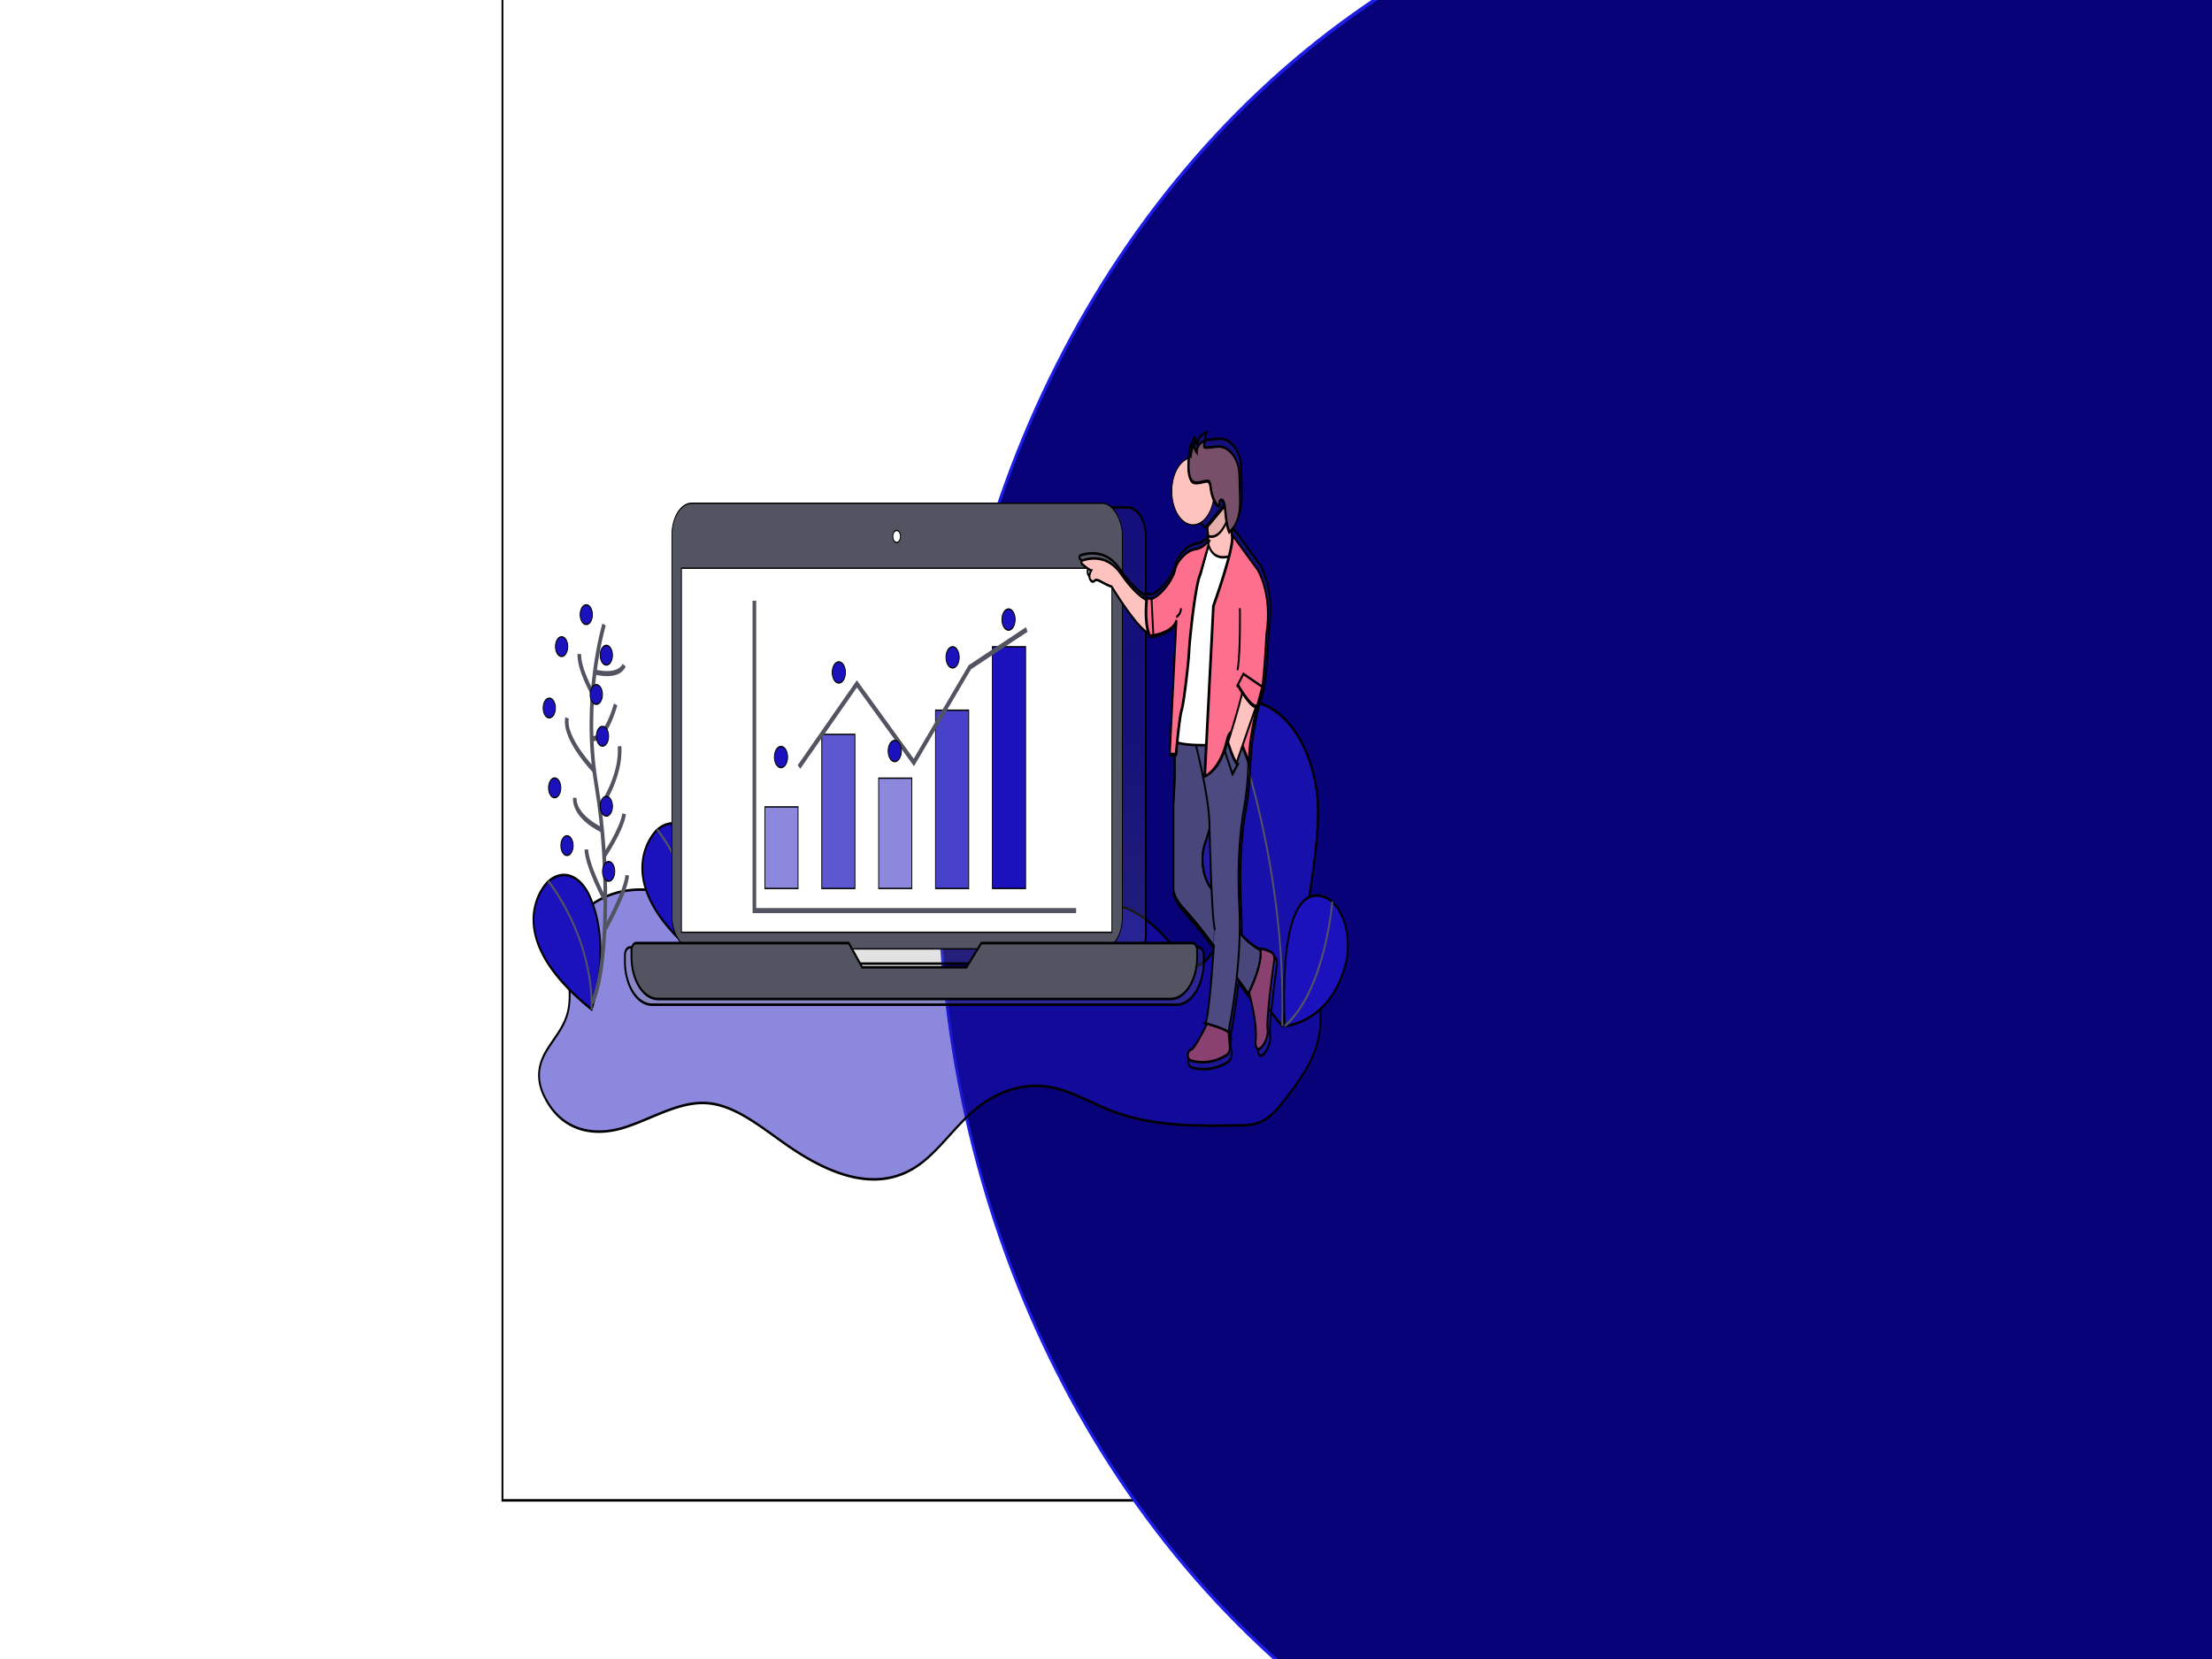 <svg width="800" height="600" xmlns="http://www.w3.org/2000/svg" xmlns:xlink="http://www.w3.org/1999/xlink">
 <!-- Created with Method Draw - http://github.com/duopixel/Method-Draw/ -->

 <g>
  <title>background</title>
  <rect fill="#fff" id="canvas_background" height="602" width="802" y="-1" x="-1"/>
  <g display="none" overflow="visible" y="0" x="0" height="100%" width="100%" id="canvasGrid">
   <rect fill="url(#gridpattern)" stroke-width="0" y="0" x="0" height="100%" width="100%"/>
  </g>
 </g>
 <g>
  <title>Layer 1</title>
  <!-- Created with Method Draw - http://github.com/duopixel/Method-Draw/ -->
  <g stroke="null" id="svg_167">
   <g stroke="null" transform="matrix(0.659,0,0,0.922,-3687.296,-4158.876) " id="svg_164">
    <title stroke="null" transform="translate(138.102,9.763) translate(-64.309,42.483) translate(5798.25,0) translate(0,4446) ">background</title>
    <rect stroke="null" x="5871.043" y="4497.246" width="802" height="602" id="svg_162" fill="#fff"/>
    <g stroke="null" id="svg_161" display="none">
     <rect stroke="null" id="svg_165" width="800" height="600" x="5872.043" y="4498.246" stroke-width="0" fill="url(#gridpattern)"/>
    </g>
   </g>
   <g stroke="null" transform="matrix(0.659,0,0,0.922,-3687.296,-4158.876) " id="svg_166">
    <title stroke="null" transform="translate(138.102,9.763) translate(-64.309,42.483) translate(5798.25,0) translate(0,4446) ">Layer 1</title>
    <ellipse stroke="#1d1de5" fill="#080279" stroke-width="1.5" cx="6593.543" cy="4851.246" id="svg_160" rx="483" ry="394.5"/>
    <defs stroke="null" transform="translate(138.102,9.763) translate(-64.309,42.483) translate(5798.25,0) translate(0,4446) ">
     <linearGradient stroke="null" id="svg_149" x1="0.5" y1="1" x2="0.5" y2="-0">
      <stop stroke="null" offset="0" stop-color="gray" stop-opacity="0.25"/>
      <stop stroke="null" offset="0.54" stop-color="gray" stop-opacity="0.12"/>
      <stop stroke="null" offset="1" stop-color="gray" stop-opacity="0.1"/>
     </linearGradient>
     <linearGradient stroke="null" id="svg_131" x1="878.33" y1="643.77" x2="878.33" y2="175.07" xlink:href="#svg_149"/>
    </defs>
    <g stroke="null" id="svg_83">
     <path stroke="null" d="m5998.984,4872.164c-27.022,-10.628 -57.918,-19.624 -83.164,-4.351c-3.2,1.936 -6.353,4.373 -8.077,7.999c-4.554,9.54 2.684,21.911 -0.843,31.995s-16.804,15.16 -15.717,25.932c0.286,2.816 1.626,5.365 3.204,7.562c9.889,13.753 28.019,15.144 43.343,11.732s30.31,-10.489 45.911,-9.599c14.991,0.88 28.783,9.065 42.519,15.955c23.157,11.646 50.202,20.002 73.34,8.297c10.602,-5.365 19.367,-14.499 29.514,-20.877a72.642,82.687 0 0 1 44.833,-9.364c10.306,1.653 20.144,5.812 30.231,8.681c22.908,6.511 46.819,6.298 70.426,6.042c4.394,-0.048 8.859,-0.107 13.07,-1.536c6.235,-2.133 11.379,-7.044 16.331,-11.849c6.507,-6.308 13.361,-13.241 15.46,-22.674c2.478,-11.198 -2.652,-23.101 -10.26,-30.71s-17.334,-11.769 -26.825,-15.779c-2.342,-0.981 -4.844,-1.978 -7.243,-1.237c-1.574,0.491 -2.9,1.685 -4.076,2.97c-6.737,7.38 -12.429,19.864 -21.615,17.859c-3.279,-0.715 -5.964,-3.312 -8.559,-5.711c-13.857,-12.798 -32.498,-22.679 -49.223,-15.608c-12.232,5.173 -20.866,18.456 -33.262,23.143c-8.817,3.338 -18.397,1.893 -27.673,2.544c-13.492,0.939 -26.623,6.367 -40.134,6.036c-34.452,-0.843 -63.155,-38.341 -97.466,-34.768c-2.689,0.277 -5.622,0.981 -7.271,3.402" fill="#1b12bd" opacity="0.5" id="svg_159"/>
     <path stroke="null" d="m5955.537,4836.494s-28.628,19.672 24.164,49.971c0,0 11.632,-24.583 -1.227,-44.628a17.334,19.73 0 0 0 -22.487,-5.61l-0.45,0.267l0,-0z" fill="#1b12bd" id="svg_158"/>
     <path stroke="#535461" d="m5955.879,4836.084s24.511,21.33 23.827,50.366" fill="none" stroke-miterlimit="10" id="svg_157"/>
     <path stroke="null" d="m6317.739,4820.107c5.8,24.14 -18.94,92.915 -18.94,92.915s-52.057,-44.863 -57.861,-69.003a39.82,45.327 0 1 1 76.797,-23.917l0.005,0.005z" fill="#1b12bd" id="svg_156"/>
     <path stroke="null" d="m6317.739,4820.107c5.8,24.14 -18.94,92.915 -18.94,92.915s-52.057,-44.863 -57.861,-69.003a39.82,45.327 0 1 1 76.797,-23.917l0.005,0.005z" opacity="0.1" id="svg_155"/>
     <path stroke="#535461" d="m6269.045,4788.491s32.404,55.683 29.982,124.665" fill="none" stroke-miterlimit="10" id="svg_154"/>
     <path stroke="null" d="m6326.007,4864.229s-29.383,-18.195 -25.663,48.969c0,0 24.511,-0.997 33.21,-23.757a17.334,19.73 0 0 0 -7.116,-24.93l-0.431,-0.283z" fill="#1b12bd" id="svg_153"/>
     <path stroke="#535461" d="m6326.49,4864.346s-3.795,34.864 -26.146,48.852" fill="none" stroke-miterlimit="10" id="svg_152"/>
     <path stroke="null" d="m5895.835,4856.742s-28.643,19.666 24.155,49.95c0,0 11.632,-24.583 -1.227,-44.628a17.334,19.73 0 0 0 -22.487,-5.61l-0.44,0.288l0,-0z" fill="#1b12bd" id="svg_151"/>
     <path stroke="#535461" d="m5896.163,4856.332s24.511,21.33 23.827,50.366" fill="none" stroke-miterlimit="10" id="svg_150"/>
     <path stroke="null" d="m6253.22,4882.344l-30.1,0a10.035,11.422 0 0 0 1.049,-5.103l0,-156.009a10.077,11.47 0 0 0 -10.077,-11.47l-232.987,0a10.077,11.47 0 0 0 -10.077,11.47l0,156.015a10.035,11.422 0 0 0 1.049,5.103l-31.163,0a2.666,3.034 0 0 0 -2.666,3.05l0,2.448a14.907,16.968 0 0 0 14.907,16.968l287.822,0a14.907,16.968 0 0 0 14.907,-16.968l0,-2.448a2.666,3.034 0 0 0 -2.666,-3.056zm-185.465,9.705l-2.595,-3.333l64.078,0l-2.858,3.338l-58.625,-0.005l0,0z" fill="url(#svg_149)" id="svg_148"/>
     <rect stroke="null" x="20677.17" y="15072.649" width="528.12" height="327.99" rx="23.26" ry="23.26" fill="#535461" id="svg_147" transform="matrix(0.468,0,0,0.533,-3712.852,-3325.612) "/>
     <rect stroke="null" x="20688.29" y="15120.459" width="504.77" height="267.95" fill="#fff" id="svg_146" transform="matrix(0.468,0,0,0.533,-3712.852,-3325.612) "/>
     <circle stroke="null" cx="20940.68" cy="15097.109" r="4.45" fill="#fff" id="svg_145" transform="matrix(0.468,0,0,0.533,-3712.852,-3325.612) "/>
     <path stroke="null" d="m6133.839,4880.643l-8.123,9.487l-57.276,0l-7.341,-9.487l-116.646,0a2.605,2.965 0 0 0 -2.605,2.965l0,2.389a14.57,16.584 0 0 0 14.57,16.584l281.3,0a14.57,16.584 0 0 0 14.57,-16.584l0,-2.389a2.605,2.965 0 0 0 -2.605,-2.965l-115.844,0z" fill="#535461" id="svg_144"/>
     <polyline stroke="#535461" points="6009.304,4746.358 6009.304,4867.898 6185.873,4867.898 " fill="none" stroke-miterlimit="10" stroke-width="2" id="svg_143"/>
     <rect stroke="null" x="20786.13" y="15296.129" width="38.91" height="60.04" fill="#1b12bd" opacity="0.5" id="svg_142" transform="matrix(0.468,0,0,0.533,-3712.852,-3325.612) "/>
     <rect stroke="null" x="20852.84" y="15242.759" width="38.91" height="113.41" fill="#1b12bd" opacity="0.7" id="svg_141" transform="matrix(0.468,0,0,0.533,-3712.852,-3325.612) "/>
     <rect stroke="null" x="20919.55" y="15274.999" width="38.91" height="81.16" fill="#1b12bd" opacity="0.5" id="svg_140" transform="matrix(0.468,0,0,0.533,-3712.852,-3325.612) "/>
     <rect stroke="null" x="20986.26" y="15224.969" width="38.91" height="131.2" fill="#1b12bd" opacity="0.8" id="svg_139" transform="matrix(0.468,0,0,0.533,-3712.852,-3325.612) "/>
     <rect stroke="null" x="21052.97" y="15178.269" width="38.91" height="177.89" fill="#1b12bd" id="svg_138" transform="matrix(0.468,0,0,0.533,-3712.852,-3325.612) "/>
     <polyline stroke="#535461" points="6033.782,4811.575 6065.554,4778.967 6096.806,4809.795 6127.538,4772.445 6158.79,4757.621 " fill="none" stroke-miterlimit="10" stroke-width="2" id="svg_137"/>
     <circle stroke="null" cx="20805.03" cy="15259.439" r="7.78" fill="#1b12bd" id="svg_136" transform="matrix(0.468,0,0,0.533,-3712.852,-3325.612) "/>
     <circle stroke="null" cx="20938.45" cy="15254.989" r="7.78" fill="#1b12bd" id="svg_135" transform="matrix(0.468,0,0,0.533,-3712.852,-3325.612) "/>
     <circle stroke="null" cx="21006.27" cy="15186.059" r="7.78" fill="#1b12bd" id="svg_134" transform="matrix(0.468,0,0,0.533,-3712.852,-3325.612) "/>
     <circle stroke="null" cx="20872.85" cy="15197.169" r="7.78" fill="#1b12bd" id="svg_133" transform="matrix(0.468,0,0,0.533,-3712.852,-3325.612) "/>
     <circle stroke="null" cx="21071.87" cy="15158.259" r="7.78" fill="#1b12bd" id="svg_132" transform="matrix(0.468,0,0,0.533,-3712.852,-3325.612) "/>
     <path stroke="null" d="m6294.39,4885.837c-1.921,-0.72 -4.769,-1.552 -7.027,-1.258c-2.15,-0.891 -7.205,-3.2 -10.658,-6.676a76.863,87.491 0 0 0 -0.23,-10.249c-1.766,-22.861 2.207,-37.931 2.207,-37.931s3.12,-11.497 2.778,-21.037c0.201,0.432 0.314,0.688 0.314,0.688c0.272,-8.228 2.736,-16.744 4.582,-22.05a1.555,1.77 0 0 0 0.206,-0.085l2.061,-5.567a4.244,4.831 0 0 0 0.389,-1.029l0.333,-0.88l-0.098,-0.048c0.033,-0.144 0.066,-0.299 0.098,-0.453l0,0c1.316,-6.34 2.342,-21.378 2.342,-21.378c3.532,-15.827 -4.853,-25.596 -4.853,-25.596l-14.232,-13.939a1.804,2.053 0 0 1 0.141,0.571l-0.117,-0.117c-0.201,-0.656 -0.422,-1.44 -0.637,-2.336a10.822,12.318 0 0 0 1.405,-1.37a10.93,12.441 0 0 0 3.19,-6.479a21.583,24.567 0 0 0 0.211,-5.866l-0.234,-6.724a18.739,21.33 0 0 0 -0.351,-3.919c-1.073,-5.333 -5.875,-9.065 -10.695,-9.311a39.094,44.5 0 0 0 -4.591,0.277a30.887,35.158 0 0 1 -3.748,0.091a0.675,0.768 0 0 1 -0.403,-0.123a0.59,0.672 0 0 1 -0.173,-0.464a2.033,2.314 0 0 1 0.497,-1.733a1.874,2.133 0 0 1 0.646,-0.421l-0.342,0.091a1.874,2.133 0 0 1 0.562,-0.347a10.911,12.42 0 0 0 -3.551,1.466a4.586,5.221 0 0 0 -0.829,0.795a3.621,4.122 0 0 0 -1.199,2.538a4.151,4.725 0 0 1 -1.265,-2.133a1.874,2.133 0 0 1 0,-1.035q-0.126,0.176 -0.244,0.363c0,-0.037 0,-0.075 0,-0.112a9.473,10.782 0 0 0 -1.874,4.341a1.485,1.69 0 0 1 -0.337,-1.248c-0.07,0.251 -0.136,0.501 -0.197,0.752a1.527,1.738 0 0 1 0,-0.501a15.09,17.176 0 0 0 -0.736,5.962c0,2.016 0.787,5.157 2.684,5.866c0.098,0.037 0.197,0.064 0.3,0.091a11.913,13.561 0 0 0 8.034,20.712q0.047,0.368 0.089,0.773l0.075,0c0.052,0.533 0.094,1.12 0.122,1.717a10.152,11.556 0 0 1 -1.565,1.429a12.902,14.686 0 0 1 -5.209,1.962a15.507,17.651 0 0 0 -6.264,2.133c-2.272,1.445 -4.778,3.551 -5.565,6.111c-1.312,4.266 -8.536,10.905 -13.38,11.732l-1.724,-0.112l-0.126,-0.043l0,0.037l-0.422,-0.027l-0.023,0l-0.112,0l0,0.027l-0.436,-0.027s-0.042,0.229 -0.103,0.635c-2.436,-0.955 -7.613,-3.599 -14.349,-10.558c-7.496,-7.748 -17.638,-6.223 -21.55,-5.247a0.67,0.763 0 0 0 -0.178,1.413c1.579,0.987 4.024,2.421 5.153,2.581c0,0 -2.342,2.789 0.15,4.266a1.808,2.058 0 0 0 1.874,-0.208c1.209,-1.008 4.568,1.274 9.435,2.464c0,0 13.736,16.179 20.557,18.664a9.805,11.161 0 0 0 0.52,1.029l0.422,-0.037l0,0.037l0.178,0l0.052,0.533s10.606,-0.635 14.054,-5.018a5.523,6.287 0 0 0 0.67,-0.816l-3.687,52.792l0.033,0l-0.033,0.501l2.712,0a102.245,116.383 0 0 1 -0.736,19.443l0,34.416s-0.141,3.029 5.387,7.466a206.626,235.198 0 0 1 16.734,14.766l0.67,0.661c-1.017,10.532 -3.143,30.161 -4.919,30.892l1.096,0.219c-1.874,2.704 -7.196,10.132 -8.817,10.329c-1.986,0.251 -3.312,3.77 0,4.522a37.108,42.239 0 0 0 19.676,-2.208a3.003,3.418 0 0 0 1.874,-3.637l-0.642,-5.546a0.684,0.779 0 0 1 0.281,0.336c0.44,1.509 0,-2.01 0,-2.01a138.074,157.167 0 0 0 4.268,-20.264l6.559,6.452s0.131,-0.187 0.361,-0.533c1.607,4.149 4.474,12.638 3.832,18.856c-0.881,8.532 7.496,1.003 6.62,-4.021c-0.712,-4.063 2.474,-21.288 3.715,-27.729a2.516,2.864 0 0 0 -1.687,-3.338l0,0z" fill="url(#svg_131)" id="svg_130"/>
     <path stroke="null" d="m6225.847,4746.481s-6.249,-1.226 -15.516,-10.793c-7.332,-7.567 -17.221,-6.079 -21.035,-5.125a0.651,0.741 0 0 0 -0.173,1.376c1.541,0.96 3.93,2.362 5.05,2.522c0,0 -2.31,2.72 0.145,4.175a1.766,2.01 0 0 0 1.846,-0.203c1.181,-0.981 4.46,1.248 9.215,2.405c0,0 18.533,21.831 22.843,18.131l-2.375,-12.489l0,0z" fill="#fec3be" id="svg_129"/>
     <path stroke="null" d="m6257.755,4716.8s1.724,8.34 0,14.227l7.758,1.226l6.896,-3.925l0,-5.151s-3.232,-7.85 -2.37,-16.926l-12.283,10.548z" fill="#fec3be" id="svg_128"/>
     <path stroke="null" d="m6279.722,4897.574s5.622,12.51 4.741,20.85s7.327,0.981 6.465,-3.925c-0.698,-3.967 2.413,-20.797 3.626,-27.057a2.455,2.794 0 0 0 -1.63,-3.258c-2.591,-0.971 -6.929,-2.16 -9.107,-0.341c-3.218,2.693 -4.094,13.731 -4.094,13.731l-0,-0z" fill="#8b416f" id="svg_127"/>
     <path stroke="null" d="m6258.402,4911.31s-7.327,10.793 -9.266,11.038s-3.232,3.679 0,4.415a36.232,41.242 0 0 0 19.207,-2.133a2.933,3.338 0 0 0 1.841,-3.551l-1.237,-10.505l-10.545,0.736l-0,-0z" fill="#8b416f" id="svg_126"/>
     <path stroke="null" d="m6246.334,4796.761l-7.027,1.067a102.844,117.066 0 0 1 -0.084,28.119l0,33.595s-0.136,2.96 5.261,7.263a201.758,229.657 0 0 1 16.34,14.398l19.554,19.283s7.758,-10.793 6.68,-17.171c0,0 -12.93,-4.661 -14.654,-12.265c-0.988,-4.351 -6.001,-7.999 -10.105,-10.292a12.565,14.302 0 0 1 -6.723,-16.232a10.995,12.516 0 0 1 1.101,-3.152c3.448,-6.868 8.404,-22.322 8.404,-22.322l-9.482,-20.573l-9.266,-1.717l-0,-0z" fill="#4d4981" id="svg_125"/>
     <path stroke="null" d="m6246.334,4796.761l-7.027,1.067a102.844,117.066 0 0 1 -0.084,28.119l0,33.595s-0.136,2.96 5.261,7.263a201.758,229.657 0 0 1 16.34,14.398l19.554,19.283s7.758,-10.793 6.68,-17.171c0,0 -12.93,-4.661 -14.654,-12.265c-0.988,-4.351 -6.001,-7.999 -10.105,-10.292a12.565,14.302 0 0 1 -6.723,-16.232a10.995,12.516 0 0 1 1.101,-3.152c3.448,-6.868 8.404,-22.322 8.404,-22.322l-9.482,-20.573l-9.266,-1.717l-0,-0z" opacity="0.05" id="svg_124"/>
     <path stroke="null" d="m6256.678,4912.062s12.714,2.453 13.145,3.925s0,-1.962 0,-1.962s7.327,-25.266 5.622,-47.582s2.155,-37.04 2.155,-37.04s4.525,-16.68 1.939,-26.247s-29.739,-5.397 -29.739,-5.397s9.482,25.266 9.266,37.285c0,0 1.077,36.304 3.017,40.474c-0.019,-0.021 -3.036,35.547 -5.406,36.544z" fill="#4d4981" id="svg_123"/>
     <path stroke="null" d="m6258.172,4723.177s1.293,9.065 14.223,5.151l-8.601,74.565s-24.998,0.981 -24.782,-2.453l5.153,-45.129l14.007,-32.134l0,0z" fill="#fff" id="svg_122"/>
     <path stroke="null" d="m6258.509,4722.687a10.503,11.956 0 0 1 -6.226,3.365a15.146,17.24 0 0 0 -6.118,2.069c-2.216,1.413 -4.685,3.466 -5.434,5.967c-1.508,4.906 -10.99,13.001 -15.3,11.284l1.508,14.718s12.283,-0.736 14.438,-6.132l-3.659,52.52l3.232,0s1.724,-14.227 3.017,-17.171s3.879,-19.133 4.094,-23.058s3.448,-26.492 6.249,-30.396l4.216,-11.652l-0.019,-1.514l0,-0z" opacity="0.1" id="svg_121"/>
     <path stroke="null" d="m6258.509,4723.423a13.337,15.182 0 0 1 -6.657,3.12a15.146,17.24 0 0 0 -6.114,2.08c-2.216,1.413 -4.685,3.466 -5.434,5.967c-1.508,4.906 -10.99,13.001 -15.3,11.284l1.508,14.718s12.283,-0.736 14.438,-6.132l-3.663,52.488l3.232,0s1.724,-14.227 3.017,-17.171s3.879,-19.133 4.094,-23.058s3.448,-26.492 6.249,-30.396l4.629,-11.433l0,-1.466l0,-0z" opacity="0.1" id="svg_120"/>
     <path stroke="null" d="m6258.509,4722.932a13.337,15.182 0 0 1 -6.657,3.12a15.146,17.24 0 0 0 -6.118,2.069c-2.216,1.413 -4.685,3.466 -5.434,5.967c-1.508,4.906 -10.99,13.001 -15.3,11.284l1.508,14.718s12.283,-0.736 14.438,-6.132l-3.659,52.52l3.232,0s1.724,-14.227 3.017,-17.171s3.879,-19.133 4.094,-23.058s3.448,-26.492 6.249,-30.396l4.633,-11.406l-0.005,-1.514l-0,0z" fill="#fd6f8d" id="svg_119"/>
     <path stroke="null" d="m6269.5,4713.488c-0.281,-2.325 0.281,-3.775 0.539,-6.5l-12.283,10.548s0.295,1.424 0.52,3.509a11.712,13.331 0 0 0 1.874,0.171c4.263,0 7.332,-3.791 9.351,-7.727l-0,0z" opacity="0.1" id="svg_118"/>
     <circle stroke="null" cx="21288.18" cy="15063.779" r="24.84" fill="#fec3be" id="svg_117" transform="matrix(0.468,0,0,0.533,-3712.852,-3325.612) "/>
     <path stroke="null" d="m6247.425,4694.254a14.729,16.766 0 0 1 0.937,-6.554a1.438,1.637 0 0 0 0.244,2.133a9.22,10.494 0 0 1 2.923,-5.898c-0.829,0.155 -1.256,1.322 -1.049,2.25a4.497,5.119 0 0 0 1.438,2.304c-0.07,-1.402 0.745,-2.714 1.776,-3.482a10.653,12.126 0 0 1 3.467,-1.429a2.01,2.288 0 0 0 -1.33,2.346a0.576,0.656 0 0 0 0.173,0.453a0.661,0.752 0 0 0 0.394,0.117a30.16,34.331 0 0 0 3.64,-0.091a38.176,43.455 0 0 1 4.483,-0.272c4.685,0.224 9.393,3.866 10.442,9.065a18.313,20.845 0 0 1 0.342,3.829l0.23,6.564a21.081,23.997 0 0 1 -0.206,5.738a10.681,12.158 0 0 1 -5.486,8.255c-1.691,-2.789 -1.841,-6.372 -2.427,-9.695a4.31,4.906 0 0 0 -0.731,-2.133a1.644,1.872 0 0 0 -1.804,-0.693c-0.632,0.288 -0.904,1.386 -0.379,1.877c-0.468,0.629 -1.345,0.16 -1.874,-0.4a10.063,11.454 0 0 1 -2.919,-5.935c-0.211,-1.141 -0.422,-2.549 -1.405,-2.938a2.614,2.976 0 0 0 -1.04,-0.08c-2.052,0.16 -5.261,1.125 -7.247,0.384c-1.822,-0.677 -2.591,-3.749 -2.591,-5.716l0,-0z" opacity="0.1" id="svg_116"/>
     <path stroke="null" d="m6247.641,4694.008a14.729,16.766 0 0 1 0.937,-6.554a1.438,1.637 0 0 0 0.244,2.133a9.22,10.494 0 0 1 2.923,-5.898c-0.829,0.155 -1.256,1.322 -1.049,2.25a4.497,5.119 0 0 0 1.438,2.304c-0.07,-1.402 0.745,-2.714 1.776,-3.482a10.653,12.126 0 0 1 3.467,-1.429a2.01,2.288 0 0 0 -1.33,2.346a0.576,0.656 0 0 0 0.173,0.453a0.661,0.752 0 0 0 0.394,0.117a30.16,34.331 0 0 0 3.64,-0.091a38.176,43.455 0 0 1 4.483,-0.272c4.685,0.224 9.393,3.866 10.442,9.065a18.313,20.845 0 0 1 0.342,3.829l0.23,6.564a21.081,23.997 0 0 1 -0.206,5.738a10.681,12.158 0 0 1 -5.486,8.255c-1.691,-2.789 -1.841,-6.372 -2.427,-9.695a4.31,4.906 0 0 0 -0.731,-2.133a1.644,1.872 0 0 0 -1.804,-0.693c-0.632,0.288 -0.904,1.386 -0.379,1.877c-0.468,0.629 -1.345,0.16 -1.874,-0.4a10.063,11.454 0 0 1 -2.919,-5.935c-0.211,-1.141 -0.422,-2.549 -1.405,-2.938a2.614,2.976 0 0 0 -1.04,-0.08c-2.052,0.16 -5.261,1.125 -7.247,0.384c-1.822,-0.683 -2.591,-3.749 -2.591,-5.716l0,-0z" fill="#784f69" id="svg_115"/>
     <path stroke="null" d="m6224.442,4745.377s-1.724,9.065 1.508,14.718l1.832,-0.171l-0.998,-14.398l-2.342,-0.149l-0,-0z" opacity="0.1" id="svg_114"/>
     <path stroke="null" d="m6224.91,4745.377s-1.724,9.065 1.508,14.718l1.832,-0.171l-0.998,-14.398l-2.342,-0.149l-0,-0z" fill="#fd6f8d" id="svg_113"/>
     <path stroke="null" d="m6271.224,4720.623l13.9,13.614s8.189,9.567 4.741,25.02c0,0 -1.508,22.567 -3.232,23.549c0,0 -6.034,13.737 -6.465,26.737c0,0 -8.081,-18.52 -11.745,-7.236s-12.18,12.878 -12.18,12.878l4.741,-66.742s11.965,-23.671 10.241,-27.82l-0,0z" opacity="0.1" id="svg_112"/>
     <path stroke="null" d="m6271.655,4720.623l13.9,13.614s8.189,9.567 4.741,25.02c0,0 -1.508,22.567 -3.232,23.549c0,0 -6.034,13.737 -6.465,26.737c0,0 -8.512,-19.501 -12.18,-8.217s-11.745,13.865 -11.745,13.865l4.741,-66.716s11.965,-23.703 10.241,-27.852l-0,-0z" fill="#fd6f8d" id="svg_111"/>
     <path stroke="null" d="m6278.012,4778.124s3.448,-2.698 9.051,4.661l-13.792,28.455l-4.633,-7.962s9.805,-21.965 9.374,-25.154l0,0z" fill="#fec3be" id="svg_110"/>
     <path stroke="null" d="m6274.672,4779.719s7.627,9.748 10.602,8.185l2.755,-7.3l-10.339,-5.055l-3.017,4.17z" opacity="0.1" id="svg_109"/>
     <path stroke="null" d="m6274.672,4779.228s7.627,9.748 10.602,8.185l2.755,-7.3l-10.339,-5.055l-3.017,4.17z" fill="#fd6f8d" id="svg_108"/>
     <path stroke="null" d="m6269.106,4801.417s3.631,8.468 5.565,8.959l-2.811,3.679l-4.094,-8.831l1.34,-3.807z" opacity="0.1" id="svg_107"/>
     <path stroke="null" d="m6268.891,4801.678s3.631,8.468 5.565,8.959l-2.811,3.679l-4.104,-8.847l1.349,-3.791z" fill="#4d4981" id="svg_106"/>
     <path stroke="null" d="m6275.749,4749.302s0.431,17.661 -1.293,24.284" opacity="0.1" id="svg_105"/>
     <path stroke="null" d="m6240.839,4752.736s2.586,-0.981 2.586,-3.434" opacity="0.1" id="svg_104"/>
     <path stroke="#535461" d="m5926.815,4755.69s-12.283,28.924 -4.216,63.154s5.505,75.189 -2.539,85.321" fill="none" stroke-miterlimit="10" stroke-width="2" id="svg_103"/>
     <circle stroke="null" cx="20576.7" cy="15154.649" r="7.23" fill="#1b12bd" id="svg_102" transform="matrix(0.468,0,0,0.533,-3712.852,-3325.612) "/>
     <path stroke="#535461" d="m5921.709,4774.295s12.733,2.613 16.12,-2.666" fill="none" stroke-miterlimit="10" stroke-width="2" id="svg_101"/>
     <path stroke="#535461" d="m5920.5,4782.694s-7.66,-9.647 -7.238,-15.432" fill="none" stroke-miterlimit="10" stroke-width="2" id="svg_100"/>
     <path stroke="#535461" d="m5919.849,4800.366s6.966,2.09 13.323,-13.331" fill="none" stroke-miterlimit="10" stroke-width="2" id="svg_99"/>
     <path stroke="#535461" d="m5921.709,4813.218s-17.334,-12.697 -15.221,-20.888" fill="none" stroke-miterlimit="10" stroke-width="2" id="svg_98"/>
     <path stroke="#535461" d="m5924.417,4827.749s12.143,-12.265 10.873,-24.332" fill="none" stroke-miterlimit="10" stroke-width="2" id="svg_97"/>
     <path stroke="#535461" d="m5925.738,4836.292s-15.46,-4.917 -14.991,-12.627" fill="none" stroke-miterlimit="10" stroke-width="2" id="svg_96"/>
     <path stroke="#535461" d="m5926.815,4846.472s9.74,-10.271 11.009,-16.531" fill="none" stroke-miterlimit="10" stroke-width="2" id="svg_95"/>
     <path stroke="#535461" d="m5927.495,4863.936s-9.993,-13.278 -10.419,-20.024" fill="none" stroke-miterlimit="10" stroke-width="2" id="svg_94"/>
     <path stroke="#535461" d="m5927.495,4874.926s11.182,-14.142 12.026,-20.888" fill="none" stroke-miterlimit="10" stroke-width="2" id="svg_93"/>
     <circle stroke="null" cx="20547.77" cy="15178.149" r="7.23" fill="#1b12bd" id="svg_92" transform="matrix(0.468,0,0,0.533,-3712.852,-3325.612) "/>
     <circle stroke="null" cx="20539.64" cy="15282.109" r="7.23" fill="#1b12bd" id="svg_91" transform="matrix(0.468,0,0,0.533,-3712.852,-3325.612) "/>
     <circle stroke="null" cx="20533.31" cy="15223.349" r="7.23" fill="#1b12bd" id="svg_90" transform="matrix(0.468,0,0,0.533,-3712.852,-3325.612) "/>
     <circle stroke="null" cx="20600.21" cy="15184.479" r="7.23" fill="#1b12bd" id="svg_89" transform="matrix(0.468,0,0,0.533,-3712.852,-3325.612) "/>
     <circle stroke="null" cx="20600.21" cy="15295.669" r="7.23" fill="#1b12bd" id="svg_88" transform="matrix(0.468,0,0,0.533,-3712.852,-3325.612) "/>
     <circle stroke="null" cx="20588.46" cy="15213.409" r="7.23" fill="#1b12bd" id="svg_87" transform="matrix(0.468,0,0,0.533,-3712.852,-3325.612) "/>
     <circle stroke="null" cx="20602.92" cy="15343.589" r="7.23" fill="#1b12bd" id="svg_86" transform="matrix(0.468,0,0,0.533,-3712.852,-3325.612) "/>
     <circle stroke="null" cx="20554.1" cy="15324.599" r="7.23" fill="#1b12bd" id="svg_85" transform="matrix(0.468,0,0,0.533,-3712.852,-3325.612) "/>
     <circle stroke="null" cx="20595.69" cy="15244.139" r="7.23" fill="#1b12bd" id="svg_84" transform="matrix(0.468,0,0,0.533,-3712.852,-3325.612) "/>
    </g>
   </g>
  </g>
 </g>
</svg>